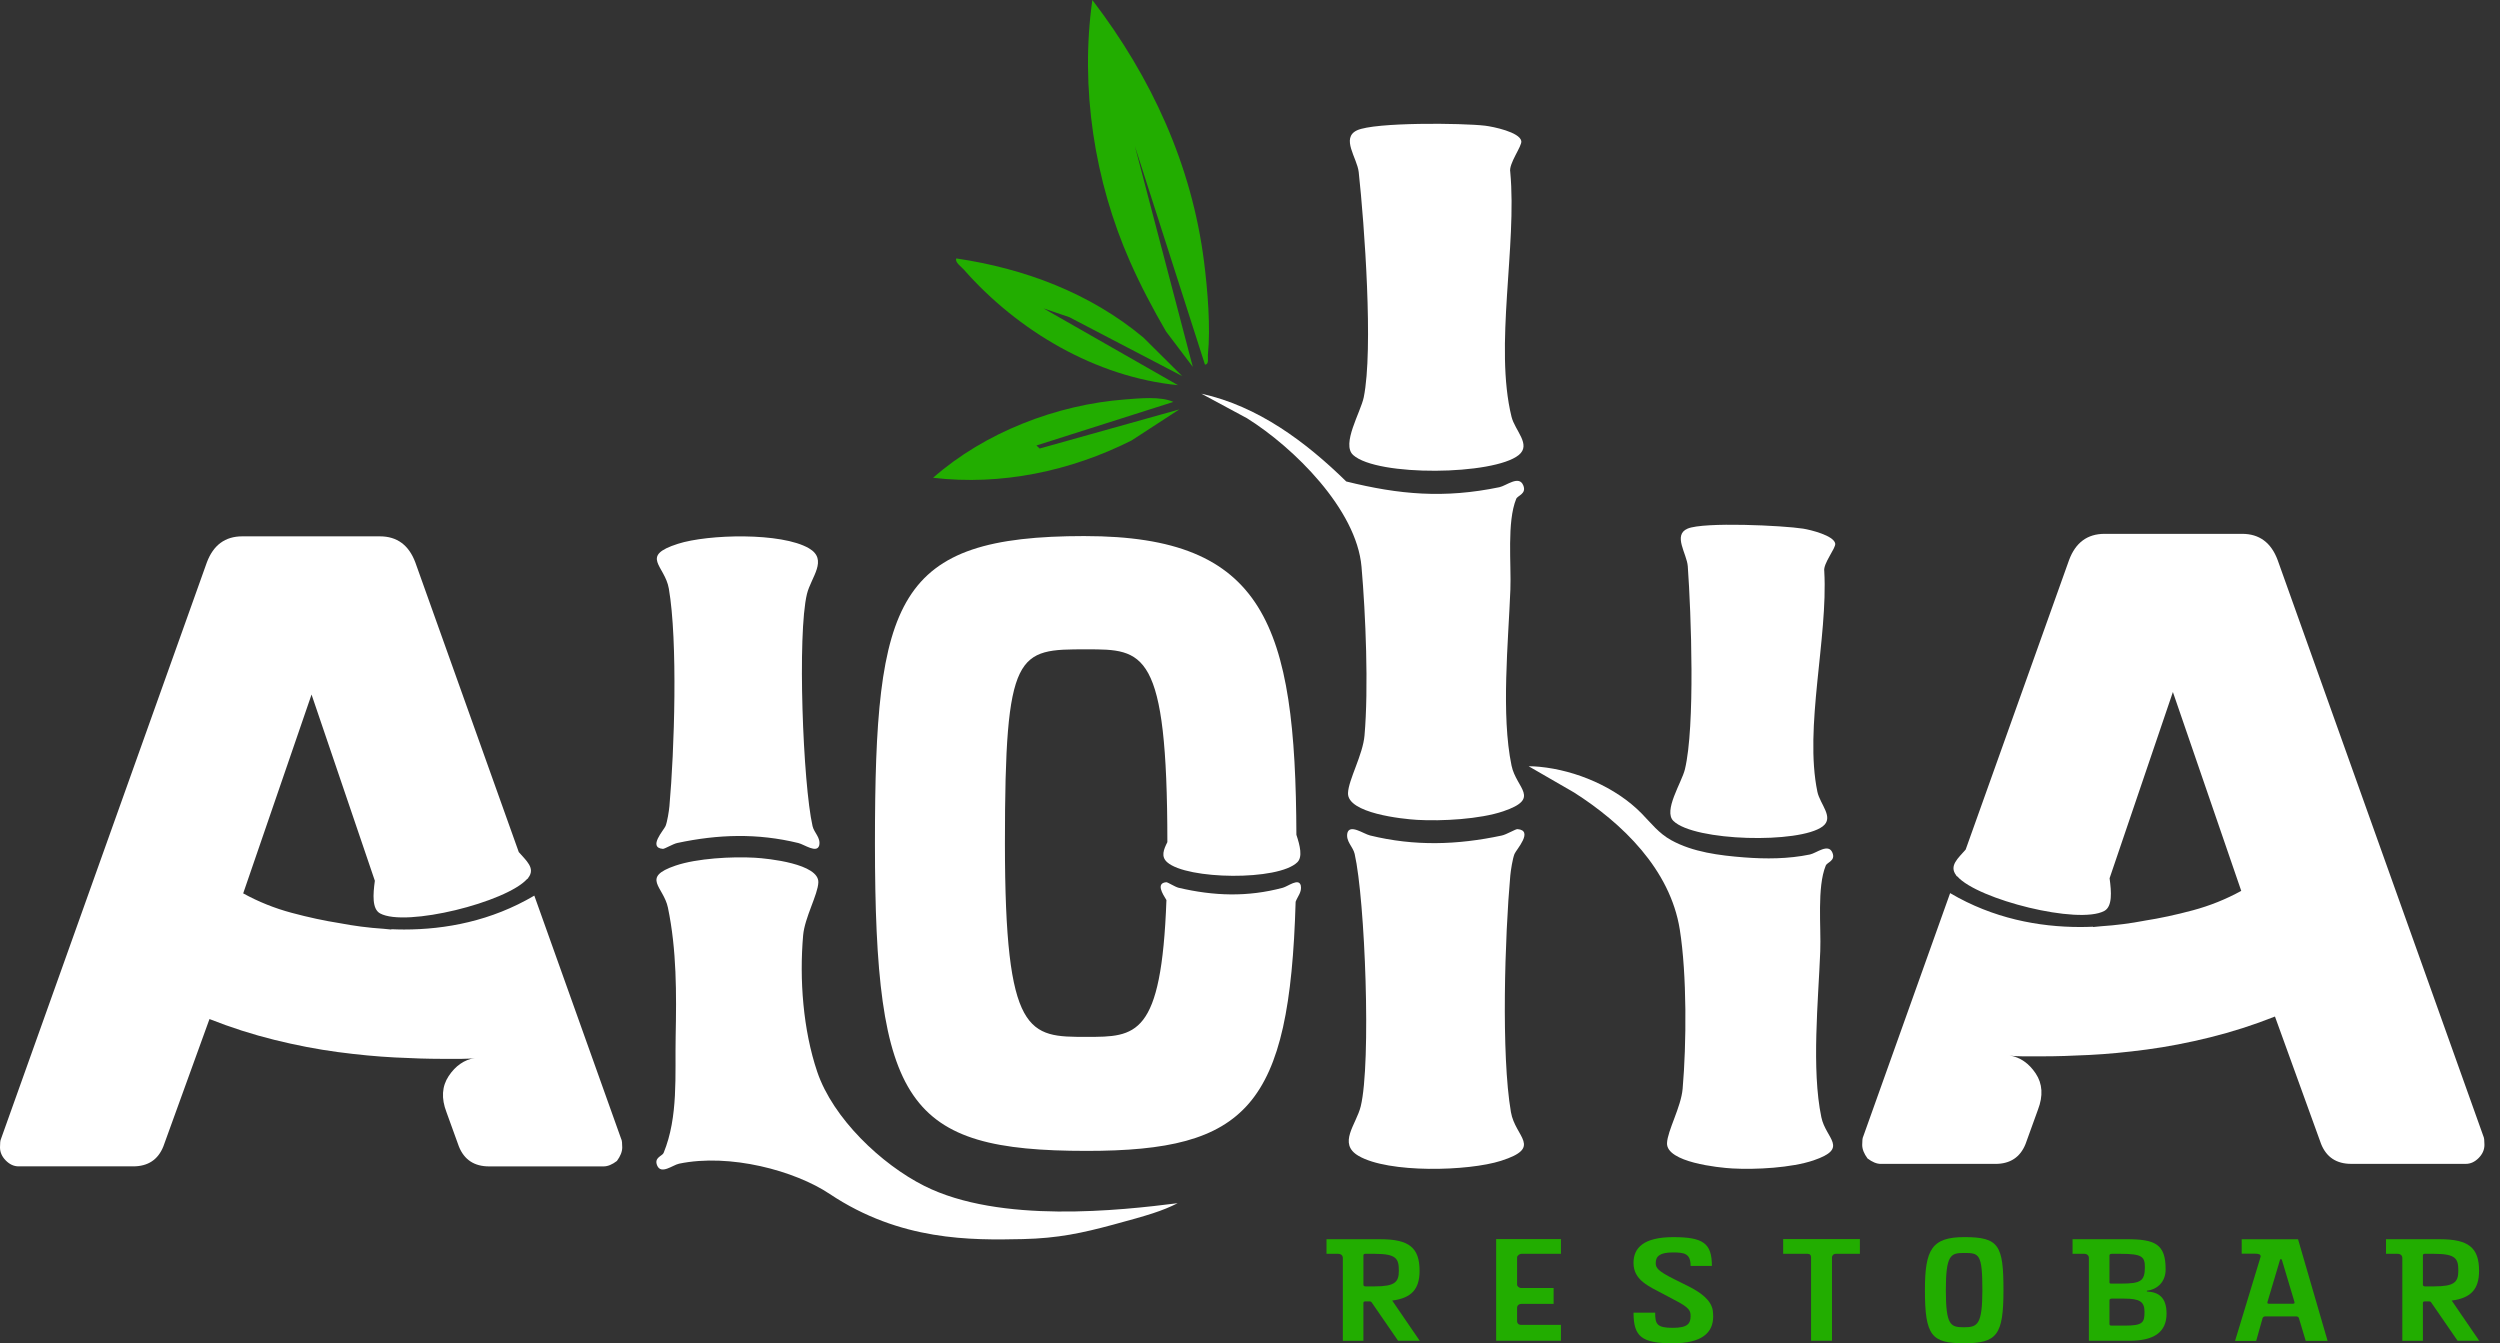 <svg width="134" height="72" viewBox="0 0 134 72" fill="none" xmlns="http://www.w3.org/2000/svg">
<rect x="0" y="0" width="134" height="72" fill="#333333" stroke="none"/>
<path d="M76.098 71.865H74.938L73.531 69.822C73.501 69.777 73.472 69.755 73.412 69.755H73.186C73.107 69.755 73.078 69.785 73.078 69.845V71.866H71.976V67.414C71.976 67.318 71.896 67.205 71.73 67.205H71.101V66.422H73.983C75.528 66.422 76.089 66.877 76.089 68.115C76.089 69.121 75.637 69.576 74.623 69.711L76.098 71.866V71.865ZM73.688 67.204H73.186C73.118 67.204 73.079 67.227 73.079 67.294V68.86C73.079 68.905 73.108 68.95 73.186 68.95H73.688C74.761 68.95 74.978 68.726 74.978 68.115C74.978 67.473 74.859 67.205 73.688 67.205V67.204Z" fill="#22AD00"/>
<path d="M83.667 71.865H80.194V66.414H83.667V67.204H81.561C81.434 67.204 81.316 67.309 81.316 67.398V68.852C81.316 68.942 81.414 69.038 81.543 69.038H83.274V69.888H81.552C81.415 69.888 81.316 69.978 81.316 70.09V70.828C81.316 70.911 81.374 71.014 81.543 71.014H83.667V71.864V71.865Z" fill="#22AD00"/>
<path d="M91.827 70.56C91.827 71.448 91.207 72 89.662 72C88 72 87.557 71.65 87.557 70.359H88.717C88.717 70.971 88.806 71.172 89.661 71.172C90.449 71.172 90.616 70.948 90.616 70.546C90.616 70.27 90.567 70.106 89.858 69.733L89.199 69.383C88.372 68.944 87.556 68.623 87.556 67.69C87.556 66.9 88.076 66.31 89.691 66.31C91.305 66.31 91.757 66.647 91.757 67.854H90.616C90.616 67.183 90.281 67.131 89.661 67.131C88.963 67.131 88.747 67.34 88.747 67.698C88.747 67.951 88.845 68.123 89.75 68.57L90.498 68.943C91.138 69.264 91.728 69.681 91.807 70.255C91.816 70.359 91.827 70.464 91.827 70.56Z" fill="#22AD00"/>
<path d="M99.691 67.204H98.412C98.254 67.204 98.195 67.316 98.195 67.391V71.865H97.073V67.384C97.073 67.279 97.014 67.204 96.886 67.204H95.578V66.414H99.69V67.204H99.691Z" fill="#22AD00"/>
<path d="M105.271 71.999C103.53 71.999 103.176 71.597 103.176 69.151C103.176 66.989 103.53 66.309 105.291 66.309C107.141 66.309 107.386 66.742 107.386 69.151C107.386 71.56 107.042 71.999 105.271 71.999ZM105.271 67.159C104.563 67.159 104.297 67.249 104.297 69.15C104.297 71.051 104.553 71.141 105.271 71.141C105.989 71.141 106.255 71.013 106.255 69.15C106.255 67.188 106.078 67.159 105.271 67.159Z" fill="#22AD00"/>
<path d="M114.139 71.865H111.964V67.413C111.964 67.317 111.885 67.204 111.719 67.204H111.089V66.421H113.972C115.516 66.421 116.078 66.674 116.078 68.039C116.078 68.703 115.645 69.113 115.074 69.18V69.225C115.694 69.254 116.127 69.53 116.127 70.411C116.127 71.425 115.428 71.865 114.139 71.865ZM113.676 67.204H113.185C113.116 67.204 113.067 67.242 113.067 67.287V68.734C113.067 68.786 113.096 68.801 113.165 68.801H113.676C114.749 68.801 114.956 68.667 114.965 67.936C114.965 67.369 114.838 67.205 113.676 67.205V67.204ZM113.854 69.606H113.174C113.125 69.606 113.067 69.643 113.067 69.68V70.97C113.067 71.022 113.106 71.053 113.165 71.053H113.883C114.867 71.053 114.945 70.889 114.945 70.307C114.945 69.763 114.68 69.606 113.854 69.606Z" fill="#22AD00"/>
<path d="M124.758 71.872H123.587L123.223 70.657C123.203 70.591 123.154 70.56 123.075 70.56H121.413C121.344 70.56 121.294 70.598 121.275 70.65L120.931 71.873H119.799L121.158 67.399C121.168 67.376 121.168 67.347 121.168 67.325C121.168 67.251 121.099 67.198 120.883 67.198H120.155V66.423H123.175L124.76 71.874L124.758 71.872ZM122.308 67.525C122.298 67.502 122.278 67.487 122.258 67.487C122.239 67.487 122.219 67.502 122.209 67.525L121.531 69.806C121.531 69.859 121.541 69.88 121.629 69.88H122.898C122.987 69.88 122.987 69.844 122.987 69.798L122.308 67.524V67.525Z" fill="#22AD00"/>
<path d="M132.887 71.865H131.727L130.32 69.822C130.29 69.777 130.261 69.755 130.201 69.755H129.975C129.896 69.755 129.867 69.785 129.867 69.845V71.866H128.765V67.414C128.765 67.318 128.685 67.205 128.519 67.205H127.89V66.422H130.772C132.317 66.422 132.878 66.877 132.878 68.115C132.878 69.121 132.425 69.576 131.412 69.711L132.887 71.866V71.865ZM130.476 67.204H129.975C129.906 67.204 129.867 67.227 129.867 67.294V68.86C129.867 68.905 129.896 68.95 129.975 68.95H130.476C131.549 68.95 131.766 68.726 131.766 68.115C131.766 67.473 131.647 67.205 130.476 67.205V67.204Z" fill="#22AD00"/>
<path d="M63.125 64.491C60.07 64.877 53.601 65.605 49.54 63.563C47.238 62.405 44.648 59.944 43.804 57.45C43.043 55.201 42.843 52.49 43.048 50.134C43.131 49.181 43.84 47.95 43.863 47.295C43.9 46.299 41.177 46.014 40.452 45.974C39.236 45.905 37.359 46.005 36.209 46.396C34.333 47.035 35.565 47.512 35.801 48.65C36.274 50.923 36.261 53.259 36.215 55.569C36.174 57.619 36.365 59.861 35.569 61.797C35.499 61.967 35.044 62.04 35.223 62.469C35.436 62.976 36.056 62.444 36.399 62.373C39.117 61.809 42.601 62.746 44.474 63.997C48.262 66.526 52.049 66.476 54.826 66.415C56.71 66.373 58.023 66.085 59.652 65.646C61.542 65.136 62.288 64.915 63.125 64.49V64.491Z" fill="white"/>
<path d="M35.528 45.5C35.619 45.508 36.069 45.234 36.303 45.184C38.502 44.716 40.596 44.651 42.79 45.186C43.115 45.265 43.782 45.759 43.91 45.314C44.001 44.897 43.635 44.639 43.553 44.28C43.037 42.012 42.732 33.977 43.253 31.836C43.471 30.938 44.402 30 43.362 29.39C41.889 28.528 37.955 28.63 36.337 29.148C34.265 29.811 35.634 30.298 35.849 31.546C36.337 34.372 36.147 40.248 35.881 43.211C35.857 43.479 35.767 44.041 35.675 44.273C35.589 44.487 34.709 45.433 35.529 45.499L35.528 45.5Z" fill="white"/>
<path d="M64.398 21.104L66.838 22.417C69.344 23.984 72.712 27.305 72.977 30.377C73.201 32.959 73.36 36.865 73.138 39.422C73.049 40.459 72.278 41.797 72.253 42.507C72.213 43.591 75.173 43.9 75.962 43.945C77.284 44.02 79.324 43.911 80.575 43.485C82.615 42.791 81.275 42.272 81.018 41.034C80.453 38.32 80.846 34.404 80.956 31.606C81.01 30.239 80.763 27.975 81.269 26.739C81.344 26.554 81.841 26.476 81.645 26.009C81.414 25.457 80.741 26.037 80.368 26.114C77.412 26.727 74.999 26.512 72.159 25.807C69.987 23.681 67.427 21.767 64.397 21.102L64.398 21.104Z" fill="white"/>
<path d="M81.939 41.073L84.371 42.478C86.961 44.127 89.525 46.604 90.037 49.824C90.421 52.241 90.399 55.948 90.189 58.361C90.104 59.34 89.377 60.603 89.352 61.273C89.316 62.296 92.108 62.588 92.852 62.629C94.1 62.7 96.025 62.597 97.205 62.196C99.131 61.54 97.866 61.051 97.624 59.883C97.09 57.321 97.462 53.625 97.566 50.984C97.617 49.693 97.383 47.556 97.862 46.391C97.933 46.216 98.401 46.142 98.217 45.702C98 45.181 97.363 45.728 97.012 45.801C95.856 46.04 94.646 46.047 93.473 45.955C92.168 45.853 90.737 45.676 89.576 45.033C88.903 44.661 88.508 44.129 87.986 43.597C86.605 42.19 84.471 41.288 82.522 41.1C82.329 41.081 82.135 41.071 81.94 41.071L81.939 41.073Z" fill="white"/>
<path d="M79.605 6.738C78.397 6.594 73.683 6.542 72.735 6.986C71.859 7.397 72.747 8.476 72.827 9.224C73.133 12.038 73.618 18.727 73.097 21.295C72.936 22.087 71.887 23.807 72.529 24.389C73.817 25.553 80.063 25.474 81.403 24.391C82.093 23.832 81.2 23.084 81.017 22.337C80.088 18.551 81.319 13.179 80.95 9.224C80.852 8.771 81.593 7.83 81.542 7.559C81.452 7.08 80.028 6.789 79.606 6.738H79.605Z" fill="white"/>
<path d="M96.653 28.336C95.569 28.166 91.324 27.965 90.455 28.334C89.652 28.676 90.417 29.677 90.465 30.353C90.647 32.899 90.865 38.94 90.311 41.236C90.14 41.945 89.138 43.46 89.697 44.005C90.819 45.096 96.448 45.23 97.691 44.298C98.331 43.818 97.552 43.114 97.411 42.436C96.698 38.995 97.984 34.194 97.781 30.62C97.707 30.209 98.405 29.386 98.368 29.139C98.302 28.704 97.03 28.396 96.65 28.336H96.653Z" fill="white"/>
<path d="M81.335 44.441C81.237 44.433 80.748 44.732 80.492 44.785C78.102 45.293 75.825 45.364 73.439 44.782C73.085 44.696 72.36 44.159 72.221 44.642C72.121 45.096 72.52 45.377 72.609 45.766C73.17 48.231 73.501 56.968 72.936 59.296C72.699 60.273 71.687 61.294 72.818 61.955C74.42 62.893 78.696 62.782 80.456 62.219C82.708 61.497 81.22 60.968 80.986 59.611C80.456 56.538 80.662 50.15 80.952 46.929C80.979 46.637 81.076 46.027 81.176 45.774C81.269 45.541 82.226 44.513 81.335 44.44V44.441Z" fill="white"/>
<path d="M60.571 14.027C61.14 15.316 61.791 16.544 62.498 17.765L63.934 19.664L60.826 7.821L64.585 19.542C64.818 19.54 64.727 19.178 64.743 19.022C64.895 17.525 64.726 15.527 64.536 14.022C63.877 8.833 61.716 4.139 58.549 0C57.889 4.707 58.653 9.684 60.571 14.027Z" fill="#22AD00"/>
<path d="M50.014 25.609C53.666 26.038 57.377 25.255 60.647 23.612L63.21 21.945L55.727 24.041L55.552 23.878L62.891 21.543C62.222 21.232 61.07 21.351 60.304 21.41C56.627 21.69 52.785 23.174 50.013 25.609H50.014Z" fill="#22AD00"/>
<path d="M51.258 13.852C51.168 14.059 51.527 14.296 51.663 14.452C54.556 17.742 58.739 20.213 63.14 20.645L55.928 16.528L57.32 17.002L63.366 20.158L61.286 18.092C58.42 15.705 54.916 14.394 51.258 13.852Z" fill="#22AD00"/>
<path d="M33.302 61.065L28.639 48.005C26.335 49.365 23.889 49.822 21.658 49.822C21.427 49.822 21.2 49.815 20.974 49.806L20.98 49.824C20.843 49.814 20.7 49.794 20.562 49.783C19.738 49.73 18.955 49.624 18.232 49.486C18.227 49.486 18.224 49.486 18.221 49.484C17.397 49.355 16.532 49.169 15.628 48.926C14.724 48.684 13.86 48.338 13.035 47.885L16.699 37.227L20.092 47.209C19.993 47.942 19.936 48.721 20.373 48.959C21.753 49.711 27.152 48.353 28.256 47.11C28.273 47.1 28.291 47.092 28.309 47.081L28.302 47.062C28.307 47.056 28.315 47.051 28.319 47.044C28.711 46.533 28.2 46.127 27.806 45.671L22.264 30.153C21.916 29.216 21.282 28.748 20.361 28.748H12.987C12.068 28.748 11.433 29.216 11.084 30.153L0.047 61.063C0.016 61.128 0 61.274 0 61.499C0 61.759 0.104 61.992 0.309 62.202C0.517 62.412 0.745 62.517 1 62.517H7.137C7.931 62.517 8.469 62.162 8.755 61.451L11.228 54.621C12.37 55.073 13.529 55.445 14.702 55.735C15.876 56.026 17.009 56.244 18.103 56.39C19.198 56.535 20.22 56.632 21.172 56.68C22.123 56.728 22.948 56.754 23.645 56.754H24.763C25.065 56.754 25.294 56.738 25.453 56.706C24.883 56.803 24.415 57.126 24.05 57.675C23.686 58.225 23.645 58.87 23.931 59.612L24.597 61.453C24.883 62.164 25.422 62.519 26.215 62.519H32.352C32.575 62.519 32.812 62.422 33.066 62.228C33.256 61.97 33.352 61.727 33.352 61.502C33.352 61.276 33.336 61.13 33.304 61.066L33.302 61.065Z" fill="white"/>
<path d="M99.864 60.93L104.527 47.871C106.831 49.23 109.277 49.688 111.508 49.688C111.739 49.688 111.966 49.681 112.192 49.672L112.186 49.689C112.323 49.68 112.466 49.66 112.604 49.648C113.428 49.595 114.211 49.49 114.934 49.352C114.939 49.352 114.942 49.352 114.945 49.349C115.769 49.221 116.633 49.035 117.538 48.792C118.442 48.55 119.306 48.203 120.131 47.751L116.467 37.092L113.074 47.074C113.173 47.807 113.23 48.586 112.793 48.825C111.413 49.576 106.014 48.219 104.911 46.976C104.893 46.966 104.875 46.957 104.857 46.947L104.864 46.928C104.859 46.922 104.851 46.916 104.847 46.91C104.455 46.399 104.966 45.993 105.36 45.536L110.902 30.019C111.25 29.082 111.885 28.614 112.805 28.614H120.179C121.098 28.614 121.733 29.082 122.082 30.019L133.119 60.929C133.15 60.994 133.166 61.139 133.166 61.365C133.166 61.624 133.063 61.858 132.857 62.068C132.65 62.278 132.421 62.383 132.166 62.383H126.029C125.235 62.383 124.697 62.028 124.411 61.317L121.938 54.486C120.796 54.939 119.637 55.31 118.464 55.601C117.29 55.892 116.157 56.11 115.063 56.255C113.968 56.401 112.946 56.498 111.994 56.546C111.043 56.594 110.218 56.619 109.52 56.619C109.076 56.619 108.704 56.619 108.403 56.619C108.101 56.619 107.872 56.604 107.713 56.571C108.284 56.669 108.751 56.992 109.116 57.541C109.48 58.09 109.52 58.736 109.235 59.478L108.569 61.319C108.284 62.03 107.744 62.385 106.952 62.385H100.814C100.591 62.385 100.354 62.287 100.1 62.094C99.91 61.836 99.814 61.593 99.814 61.367C99.814 61.141 99.83 60.996 99.862 60.931L99.864 60.93Z" fill="white"/>
<path d="M58.143 28.734C67.785 28.734 69.445 33.465 69.487 44.746C69.684 45.335 69.824 45.932 69.54 46.214C68.527 47.221 63.615 47.152 62.56 46.215C62.215 45.909 62.372 45.535 62.571 45.137C62.567 34.805 61.299 34.804 58.242 34.804C54.532 34.804 53.864 34.804 53.864 45.191C53.864 55.577 55.145 55.577 58.242 55.577C60.889 55.577 62.253 55.571 62.521 48.244C62.312 47.908 61.95 47.337 62.511 47.287C62.589 47.28 62.977 47.539 63.178 47.586C65.069 48.028 66.869 48.089 68.758 47.584C69.038 47.509 69.612 47.042 69.722 47.462C69.792 47.814 69.549 48.047 69.446 48.334C69.128 59.34 66.832 61.688 58.242 61.688C48.594 61.688 46.897 59.221 46.897 45.19C46.897 32.063 48.002 28.733 58.142 28.733L58.143 28.734Z" fill="white"/>
</svg>
